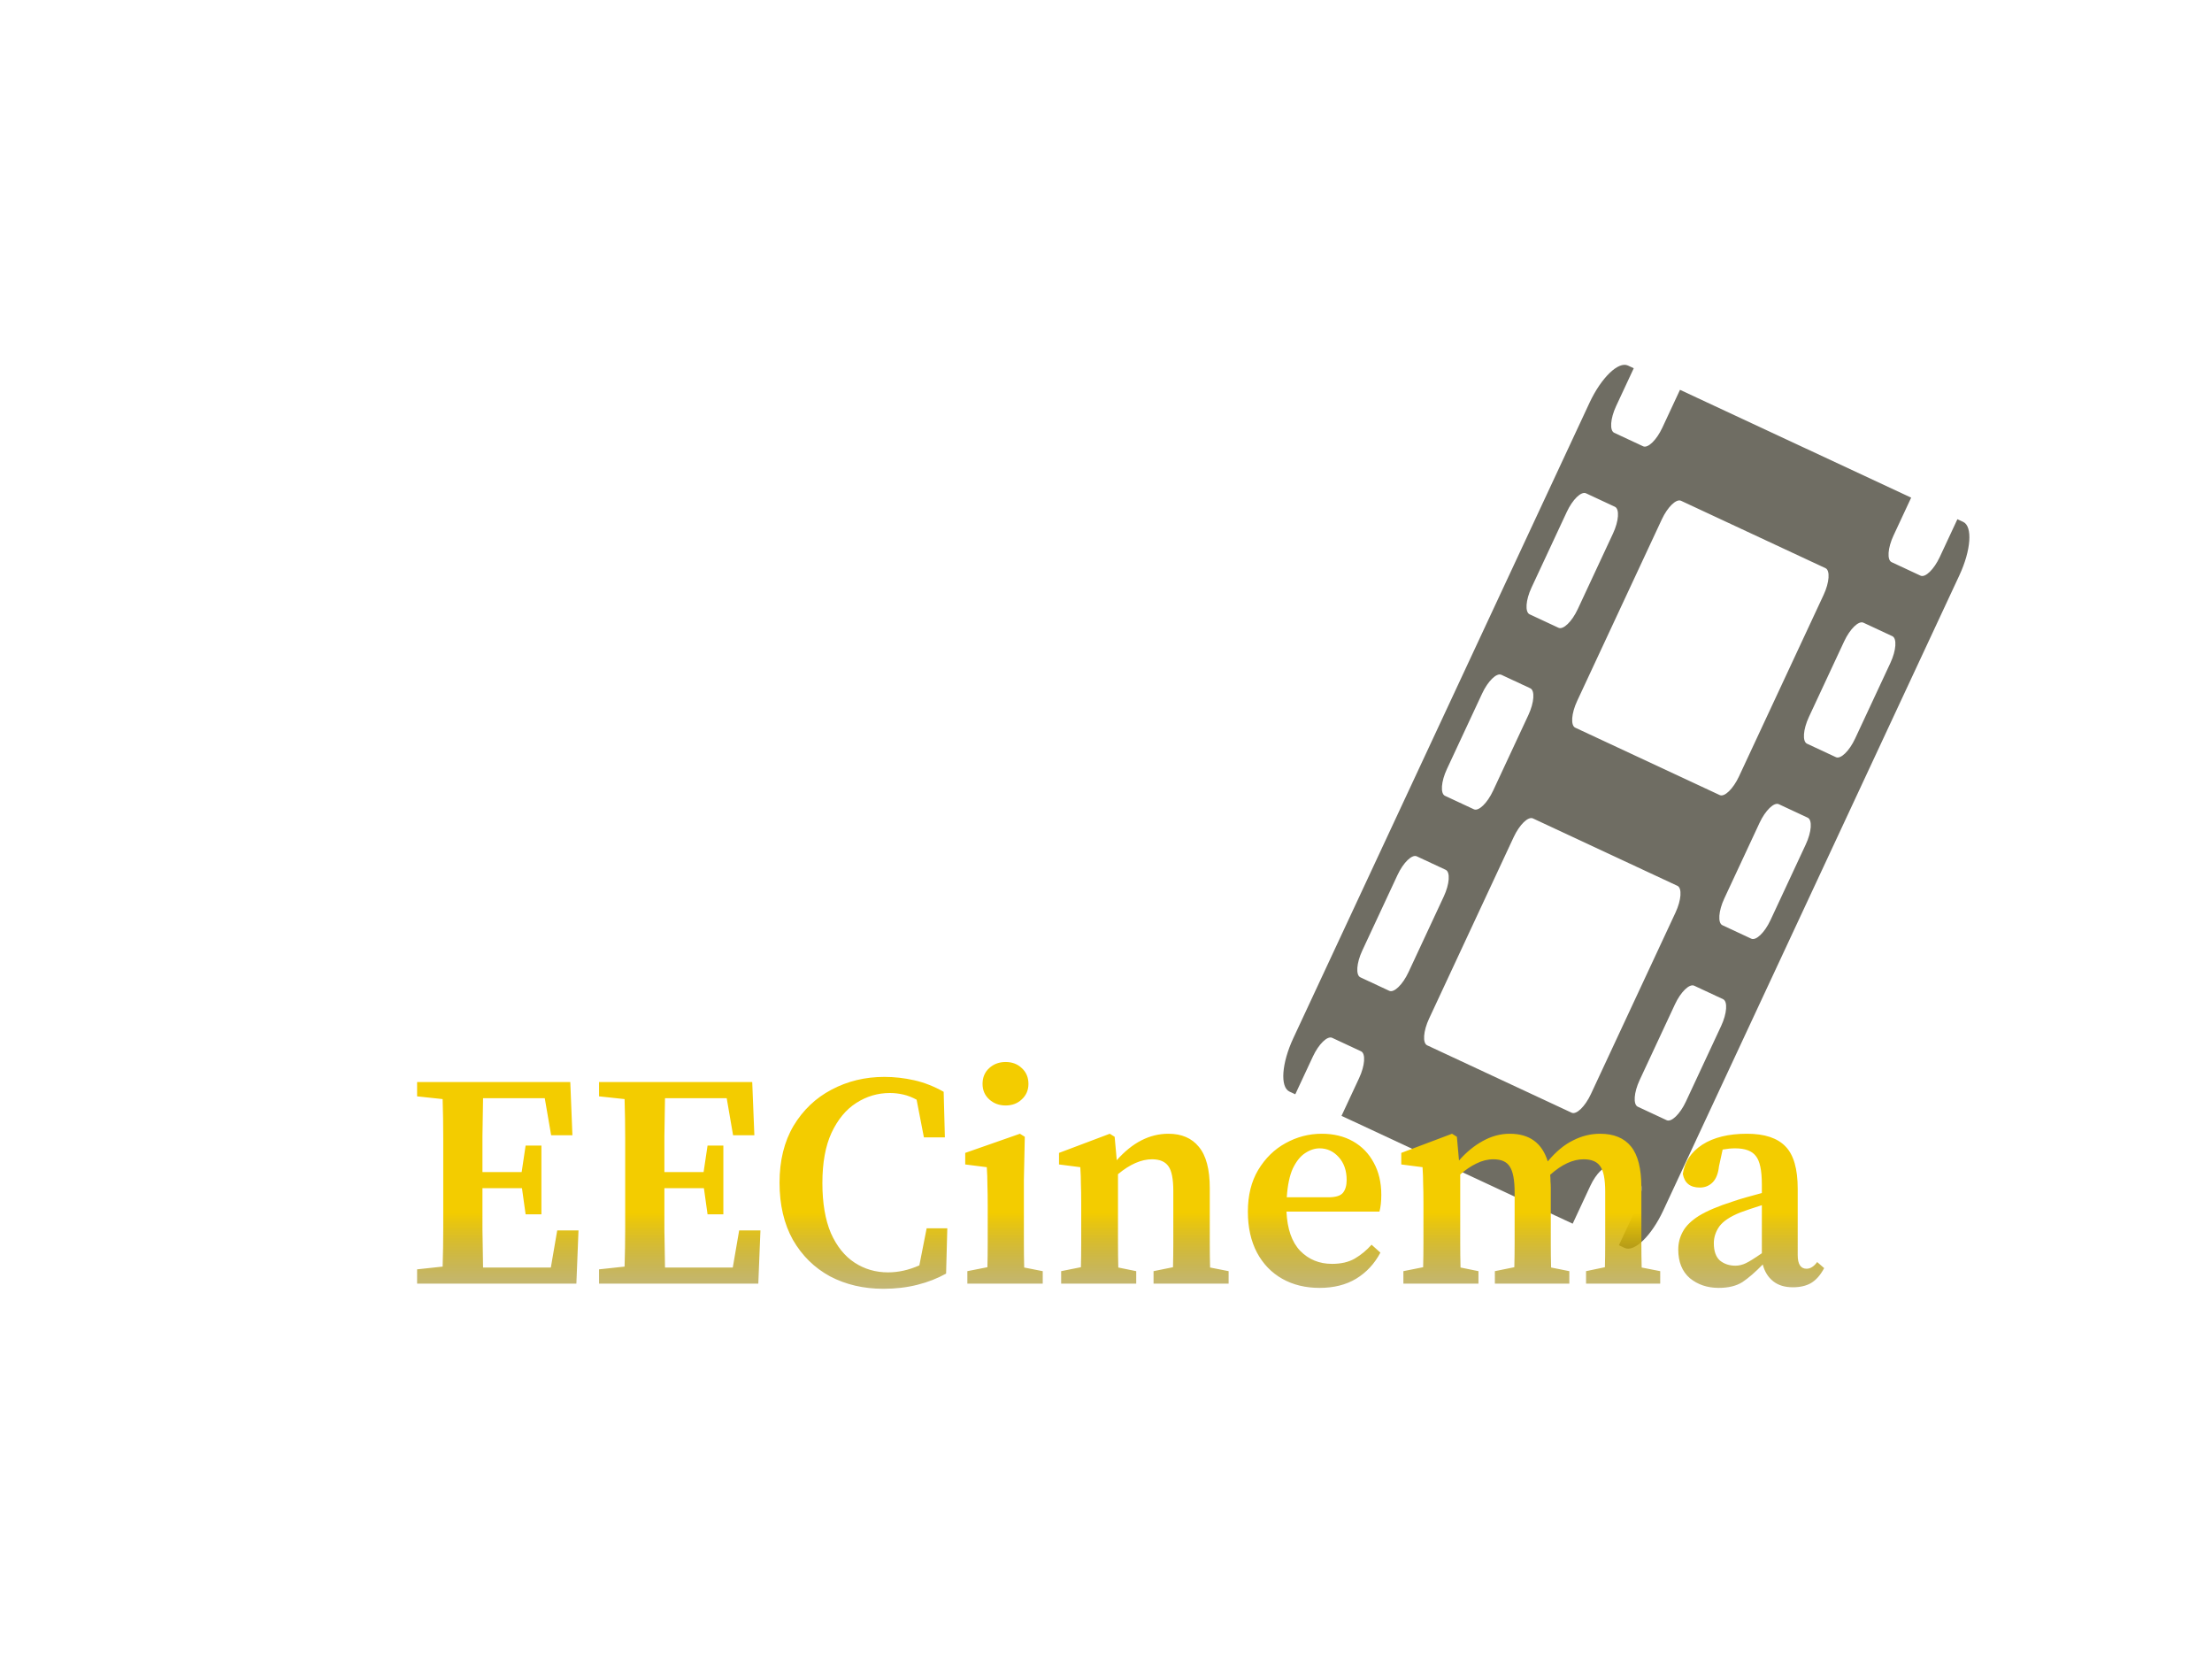 <svg width="131" height="98" viewBox="0 0 131 98" fill="none" xmlns="http://www.w3.org/2000/svg">
<g clip-path="url(#clip0)" filter="url(#filter0_d)">
<path d="M96.525 17.3H34.475C33.023 17.3 31.63 17.798 30.604 18.684C29.577 19.57 29 20.772 29 22.025V53.525C29 54.778 29.577 55.98 30.604 56.866C31.63 57.752 33.023 58.25 34.475 58.25H61.85V61.4H41.775C41.291 61.4 40.827 61.566 40.484 61.861C40.142 62.157 39.95 62.557 39.95 62.975V66.125C39.95 66.543 40.142 66.943 40.484 67.239C40.827 67.534 41.291 67.7 41.775 67.7H89.225C89.709 67.7 90.173 67.534 90.516 67.239C90.858 66.943 91.05 66.543 91.05 66.125V62.975C91.05 62.557 90.858 62.157 90.516 61.861C90.173 61.566 89.709 61.4 89.225 61.4H69.15V58.25H96.525C97.977 58.25 99.37 57.752 100.396 56.866C101.423 55.98 102 54.778 102 53.525V22.025C102 20.772 101.423 19.57 100.396 18.684C99.37 17.798 97.977 17.3 96.525 17.3V17.3ZM94.7 51.95H36.3V23.6H94.7V51.95Z" fill="white"/>
</g>
<g clip-path="url(#clip1)">
<path d="M116.264 30.9L115.922 30.741L114.878 32.979C114.533 33.718 114.02 34.215 113.738 34.083L112.027 33.285C111.744 33.154 111.795 32.441 112.14 31.703L113.184 29.464L99.493 23.08L98.449 25.319C98.105 26.058 97.592 26.554 97.309 26.423L95.598 25.625C95.316 25.493 95.367 24.781 95.711 24.042L96.755 21.803L96.413 21.643C95.844 21.378 94.828 22.362 94.133 23.851L76.594 61.465C75.9 62.954 75.799 64.365 76.368 64.631L76.71 64.79L77.754 62.551C78.099 61.812 78.611 61.316 78.894 61.447L80.605 62.245C80.887 62.377 80.837 63.089 80.492 63.828L79.448 66.067L93.138 72.451L94.182 70.212C94.527 69.473 95.04 68.977 95.322 69.108L97.034 69.906C97.316 70.038 97.265 70.75 96.921 71.489L95.876 73.728L96.219 73.887C96.788 74.153 97.804 73.168 98.498 71.68L116.038 34.066C116.732 32.577 116.833 31.165 116.264 30.9ZM83.415 57.559C83.071 58.298 82.558 58.795 82.275 58.663L80.564 57.865C80.282 57.733 80.333 57.021 80.677 56.282L82.765 51.804C83.11 51.066 83.623 50.569 83.905 50.701L85.616 51.499C85.899 51.63 85.848 52.343 85.503 53.081L83.415 57.559ZM88.427 46.812C88.082 47.551 87.569 48.048 87.287 47.916L85.576 47.118C85.293 46.987 85.344 46.274 85.689 45.535L87.777 41.058C88.121 40.319 88.634 39.822 88.916 39.954L90.628 40.752C90.91 40.883 90.859 41.596 90.515 42.334L88.427 46.812ZM93.438 36.066C93.094 36.804 92.581 37.301 92.298 37.169L90.587 36.371C90.305 36.24 90.355 35.528 90.7 34.789L92.788 30.311C93.132 29.572 93.645 29.075 93.928 29.207L95.639 30.005C95.921 30.137 95.871 30.849 95.526 31.588L93.438 36.066ZM94.217 64.777C93.872 65.516 93.359 66.012 93.077 65.881L84.521 61.891C84.238 61.759 84.289 61.047 84.634 60.308L89.645 49.561C89.99 48.822 90.502 48.325 90.785 48.457L99.341 52.447C99.624 52.579 99.573 53.291 99.228 54.03L94.217 64.777ZM102.987 45.97C102.642 46.709 102.129 47.205 101.847 47.074L93.29 43.084C93.008 42.952 93.059 42.24 93.403 41.501L98.415 30.754C98.759 30.015 99.272 29.518 99.555 29.65L108.111 33.64C108.393 33.772 108.343 34.484 107.998 35.223L102.987 45.97ZM99.844 65.22C99.499 65.959 98.986 66.456 98.704 66.324L96.993 65.526C96.71 65.394 96.761 64.682 97.106 63.943L99.194 59.465C99.538 58.726 100.051 58.23 100.334 58.361L102.045 59.159C102.327 59.291 102.276 60.003 101.932 60.742L99.844 65.22ZM104.855 54.473C104.511 55.212 103.998 55.709 103.715 55.577L102.004 54.779C101.722 54.647 101.773 53.935 102.117 53.196L104.205 48.718C104.55 47.98 105.063 47.483 105.345 47.614L107.056 48.413C107.339 48.544 107.288 49.256 106.943 49.995L104.855 54.473ZM109.866 43.726C109.522 44.465 109.009 44.962 108.727 44.83L107.015 44.032C106.733 43.901 106.784 43.188 107.128 42.449L109.216 37.972C109.561 37.233 110.074 36.736 110.356 36.868L112.068 37.666C112.35 37.797 112.299 38.51 111.955 39.248L109.866 43.726Z" fill="#6F6D63"/>
</g>
<path d="M24.702 64.912V64.066H33.774L33.9 67.216H32.64L32.262 65.02H28.608C28.596 65.776 28.584 66.532 28.572 67.288C28.572 68.032 28.572 68.734 28.572 69.394H30.894L31.128 67.828H32.064V71.896H31.128L30.912 70.348H28.572C28.572 71.212 28.572 72.028 28.572 72.796C28.584 73.552 28.596 74.302 28.608 75.046H32.622L33 72.85H34.26L34.134 76H24.702V75.154L26.214 74.992C26.238 74.248 26.25 73.492 26.25 72.724C26.25 71.956 26.25 71.188 26.25 70.42V69.646C26.25 68.89 26.25 68.134 26.25 67.378C26.25 66.61 26.238 65.842 26.214 65.074L24.702 64.912ZM35.477 64.912V64.066H44.549L44.675 67.216H43.415L43.037 65.02H39.383C39.371 65.776 39.359 66.532 39.347 67.288C39.347 68.032 39.347 68.734 39.347 69.394H41.669L41.903 67.828H42.839V71.896H41.903L41.687 70.348H39.347C39.347 71.212 39.347 72.028 39.347 72.796C39.359 73.552 39.371 74.302 39.383 75.046H43.397L43.775 72.85H45.035L44.909 76H35.477V75.154L36.989 74.992C37.013 74.248 37.025 73.492 37.025 72.724C37.025 71.956 37.025 71.188 37.025 70.42V69.646C37.025 68.89 37.025 68.134 37.025 67.378C37.025 66.61 37.013 65.842 36.989 65.074L35.477 64.912ZM52.322 76.306C51.146 76.306 50.09 76.06 49.154 75.568C48.23 75.064 47.498 74.344 46.958 73.408C46.43 72.46 46.166 71.332 46.166 70.024C46.166 68.716 46.442 67.594 46.994 66.658C47.558 65.722 48.308 65.008 49.244 64.516C50.192 64.012 51.236 63.76 52.376 63.76C52.964 63.76 53.552 63.826 54.14 63.958C54.728 64.09 55.31 64.318 55.886 64.642L55.958 67.342H54.716L54.284 65.11C54.02 64.966 53.756 64.864 53.492 64.804C53.228 64.744 52.964 64.714 52.7 64.714C51.98 64.714 51.314 64.912 50.702 65.308C50.102 65.692 49.616 66.28 49.244 67.072C48.884 67.852 48.704 68.842 48.704 70.042C48.704 71.23 48.872 72.22 49.208 73.012C49.556 73.792 50.024 74.374 50.612 74.758C51.2 75.142 51.86 75.334 52.592 75.334C53.204 75.334 53.822 75.196 54.446 74.92L54.878 72.724H56.102L56.03 75.406C55.514 75.694 54.944 75.916 54.32 76.072C53.696 76.228 53.03 76.306 52.322 76.306ZM57.289 76V75.262L58.477 75.028C58.489 74.584 58.495 74.104 58.495 73.588C58.495 73.06 58.495 72.604 58.495 72.22V71.374C58.495 70.882 58.489 70.474 58.477 70.15C58.477 69.814 58.465 69.466 58.441 69.106L57.163 68.944V68.26L60.403 67.126L60.691 67.306L60.637 69.844V72.22C60.637 72.604 60.637 73.06 60.637 73.588C60.637 74.104 60.643 74.59 60.655 75.046L61.753 75.262V76H57.289ZM59.557 65.452C59.173 65.452 58.849 65.332 58.585 65.092C58.321 64.852 58.189 64.546 58.189 64.174C58.189 63.79 58.321 63.478 58.585 63.238C58.849 62.998 59.173 62.878 59.557 62.878C59.941 62.878 60.259 62.998 60.511 63.238C60.775 63.478 60.907 63.79 60.907 64.174C60.907 64.546 60.775 64.852 60.511 65.092C60.259 65.332 59.941 65.452 59.557 65.452ZM62.844 76V75.262L64.014 75.028C64.026 74.584 64.032 74.104 64.032 73.588C64.032 73.06 64.032 72.604 64.032 72.22V71.266C64.032 70.774 64.026 70.384 64.014 70.096C64.014 69.796 64.002 69.466 63.978 69.106L62.718 68.944V68.26L65.724 67.126L66.012 67.306L66.138 68.692C67.062 67.648 68.082 67.126 69.198 67.126C69.978 67.126 70.578 67.384 70.998 67.9C71.43 68.416 71.646 69.232 71.646 70.348V72.22C71.646 72.628 71.646 73.09 71.646 73.606C71.646 74.122 71.652 74.602 71.664 75.046L72.762 75.262V76H68.316V75.262L69.468 75.028C69.48 74.584 69.486 74.11 69.486 73.606C69.486 73.09 69.486 72.628 69.486 72.22V70.51C69.486 69.802 69.39 69.316 69.198 69.052C69.006 68.776 68.682 68.638 68.226 68.638C67.59 68.638 66.918 68.932 66.21 69.52V72.22C66.21 72.616 66.21 73.072 66.21 73.588C66.21 74.104 66.216 74.59 66.228 75.046L67.29 75.262V76H62.844ZM78.15 67.99C77.862 67.99 77.574 68.086 77.286 68.278C77.01 68.458 76.77 68.758 76.566 69.178C76.374 69.598 76.254 70.168 76.206 70.888H78.672C79.104 70.888 79.392 70.798 79.536 70.618C79.68 70.438 79.752 70.186 79.752 69.862C79.752 69.31 79.596 68.86 79.284 68.512C78.972 68.164 78.594 67.99 78.15 67.99ZM78.15 76.252C77.31 76.252 76.572 76.072 75.936 75.712C75.3 75.352 74.802 74.836 74.442 74.164C74.082 73.48 73.902 72.67 73.902 71.734C73.902 70.774 74.106 69.952 74.514 69.268C74.934 68.572 75.474 68.044 76.134 67.684C76.806 67.312 77.52 67.126 78.276 67.126C78.984 67.126 79.602 67.276 80.13 67.576C80.658 67.876 81.066 68.296 81.354 68.836C81.654 69.376 81.804 70.012 81.804 70.744C81.804 71.128 81.768 71.458 81.696 71.734H76.188C76.236 72.766 76.506 73.54 76.998 74.056C77.502 74.572 78.132 74.83 78.888 74.83C79.416 74.83 79.86 74.728 80.22 74.524C80.592 74.308 80.928 74.032 81.228 73.696L81.75 74.164C81.402 74.824 80.922 75.34 80.31 75.712C79.71 76.072 78.99 76.252 78.15 76.252ZM83.112 76V75.262L84.282 75.028C84.294 74.584 84.3 74.104 84.3 73.588C84.3 73.06 84.3 72.604 84.3 72.22V71.266C84.3 70.774 84.294 70.384 84.282 70.096C84.282 69.796 84.27 69.466 84.246 69.106L82.986 68.944V68.26L85.992 67.126L86.28 67.306L86.406 68.71C86.838 68.218 87.306 67.834 87.81 67.558C88.326 67.27 88.86 67.126 89.412 67.126C90.576 67.126 91.326 67.672 91.662 68.764C92.142 68.188 92.64 67.774 93.156 67.522C93.672 67.258 94.206 67.126 94.758 67.126C95.574 67.126 96.186 67.378 96.594 67.882C97.002 68.386 97.206 69.19 97.206 70.294V72.22C97.206 72.628 97.206 73.09 97.206 73.606C97.206 74.11 97.212 74.59 97.224 75.046L98.322 75.262V76H93.93V75.262L95.046 75.028C95.058 74.584 95.064 74.11 95.064 73.606C95.064 73.09 95.064 72.628 95.064 72.22V70.564C95.064 69.808 94.962 69.298 94.758 69.034C94.566 68.77 94.242 68.638 93.786 68.638C93.15 68.638 92.49 68.944 91.806 69.556C91.818 69.676 91.824 69.802 91.824 69.934C91.836 70.066 91.842 70.204 91.842 70.348V72.22C91.842 72.628 91.842 73.09 91.842 73.606C91.842 74.11 91.848 74.59 91.86 75.046L92.94 75.262V76H88.53V75.262L89.682 75.028C89.694 74.584 89.7 74.11 89.7 73.606C89.7 73.09 89.7 72.628 89.7 72.22V70.6C89.7 69.868 89.604 69.358 89.412 69.07C89.232 68.782 88.908 68.638 88.44 68.638C88.104 68.638 87.768 68.722 87.432 68.89C87.108 69.046 86.79 69.262 86.478 69.538V72.22C86.478 72.616 86.478 73.072 86.478 73.588C86.478 74.104 86.484 74.59 86.496 75.046L87.558 75.262V76H83.112ZM106.177 76.216C105.697 76.216 105.307 76.096 105.007 75.856C104.707 75.616 104.503 75.286 104.395 74.866C103.951 75.322 103.549 75.67 103.189 75.91C102.829 76.138 102.361 76.252 101.785 76.252C101.113 76.252 100.543 76.06 100.075 75.676C99.619 75.28 99.391 74.716 99.391 73.984C99.391 73.6 99.481 73.246 99.661 72.922C99.841 72.586 100.159 72.274 100.615 71.986C101.083 71.698 101.749 71.416 102.613 71.14C102.853 71.056 103.123 70.972 103.423 70.888C103.723 70.804 104.029 70.72 104.341 70.636V70.132C104.341 69.292 104.221 68.728 103.981 68.44C103.753 68.14 103.345 67.99 102.757 67.99C102.649 67.99 102.529 67.996 102.397 68.008C102.277 68.02 102.151 68.038 102.019 68.062L101.803 69.052C101.755 69.484 101.629 69.802 101.425 70.006C101.221 70.21 100.969 70.312 100.669 70.312C100.093 70.312 99.757 70.042 99.661 69.502C99.769 68.782 100.153 68.206 100.813 67.774C101.485 67.342 102.367 67.126 103.459 67.126C104.503 67.126 105.265 67.378 105.745 67.882C106.225 68.374 106.465 69.208 106.465 70.384V74.308C106.465 74.848 106.639 75.118 106.987 75.118C107.215 75.118 107.425 74.986 107.617 74.722L108.031 75.082C107.815 75.49 107.557 75.784 107.257 75.964C106.969 76.132 106.609 76.216 106.177 76.216ZM101.497 73.606C101.497 74.074 101.617 74.416 101.857 74.632C102.109 74.836 102.415 74.938 102.775 74.938C102.979 74.938 103.183 74.89 103.387 74.794C103.591 74.698 103.909 74.5 104.341 74.2V71.356C104.089 71.44 103.849 71.518 103.621 71.59C103.405 71.662 103.219 71.728 103.063 71.788C102.463 72.028 102.049 72.304 101.821 72.616C101.605 72.928 101.497 73.258 101.497 73.606Z" fill="url(#paint0_linear)"/>
<defs>
<filter id="filter0_d" x="19" y="5" width="93" height="83" filterUnits="userSpaceOnUse" color-interpolation-filters="sRGB">
<feFlood flood-opacity="0" result="BackgroundImageFix"/>
<feColorMatrix in="SourceAlpha" type="matrix" values="0 0 0 0 0 0 0 0 0 0 0 0 0 0 0 0 0 0 127 0" result="hardAlpha"/>
<feOffset dy="4"/>
<feGaussianBlur stdDeviation="5"/>
<feComposite in2="hardAlpha" operator="out"/>
<feColorMatrix type="matrix" values="0 0 0 0 1 0 0 0 0 1 0 0 0 0 1 0 0 0 0.25 0"/>
<feBlend mode="normal" in2="BackgroundImageFix" result="effect1_dropShadow"/>
<feBlend mode="normal" in="SourceGraphic" in2="effect1_dropShadow" result="shape"/>
</filter>
<linearGradient id="paint0_linear" x1="66.5" y1="59" x2="66.5" y2="82" gradientUnits="userSpaceOnUse">
<stop offset="0.557" stop-color="#F3CC00"/>
<stop offset="1" stop-color="#1D1D1D" stop-opacity="0"/>
</linearGradient>
<clipPath id="clip0">
<rect width="73" height="63" fill="white" transform="translate(29 11)"/>
</clipPath>
<clipPath id="clip1">
<rect width="24.169" height="63.242" fill="white" transform="translate(98.727 14) rotate(25)"/>
</clipPath>
</defs>
</svg>

